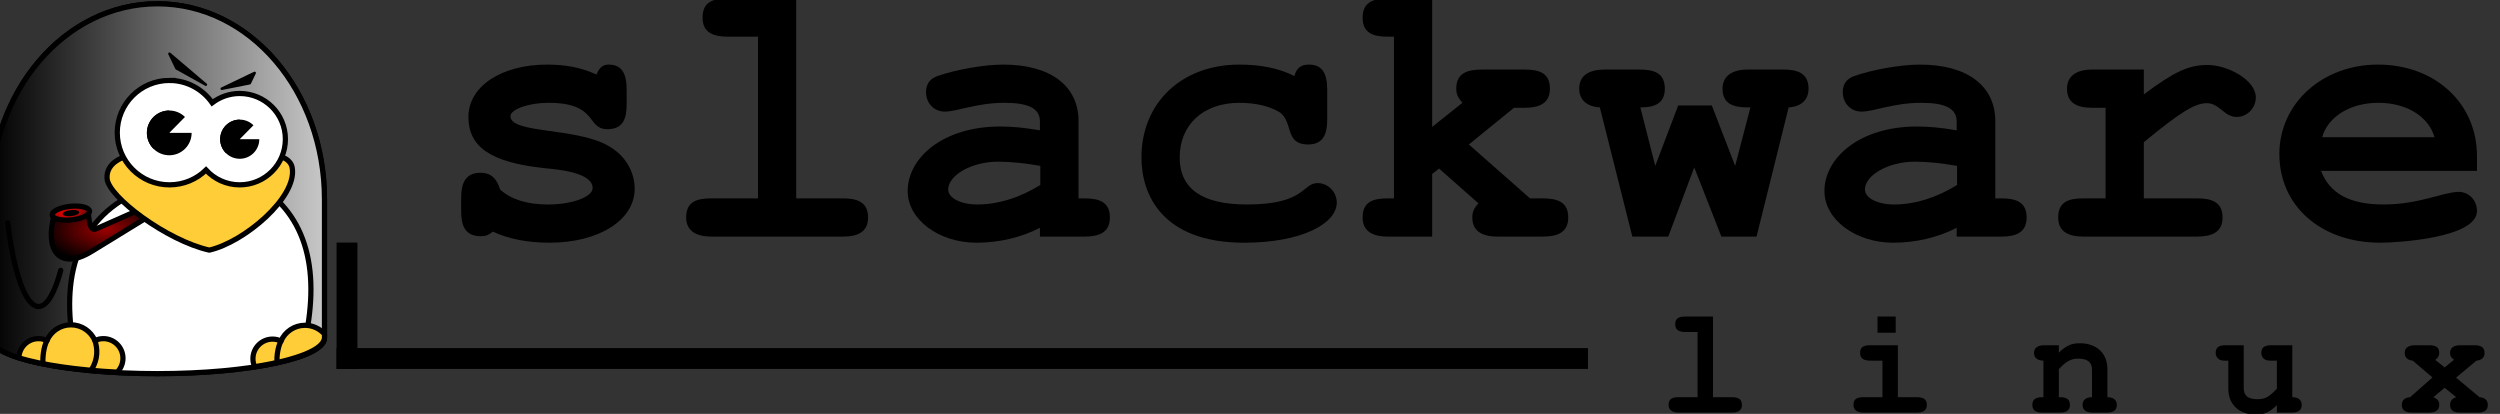 <?xml version="1.0" encoding="UTF-8" standalone="no"?>
<!-- Created with Inkscape (http://www.inkscape.org/) -->

<!-- 
 
 SLACKWARE LINUX GRAPHICS PROJECT: 

 Slackware Linux Graphics Project aims to provide a set of visual components related to GNU/Linux Slackware in both vector and 
 raster graphics formats for its users. 
 
 LEGAL DISCLAIMER: 

 Graphics in this project are all free artwork; you can use them, redistribute them and/or modify them under the *related* terms 
 explained in Slackware Linux Propaganda Graphics FAQ section on Slackware Linux home page. 

 You should have received a copy of the Slackware Linux Propaganda Graphics FAQ text 
 along with this artwork package. If not, see "http://www.slackware.com/". 

 This artwork package is distributed in the hope that it will be useful, but WITHOUT ANY WARRANTY. 

 Slackware Linux Graphics Project does not officially represent neither Linux nor Slackware Linux in any way. 
 Linux is a registered trademark of Linus Torvalds. Slackware Linux is a registered trademark of Slackware Linux, Inc. 
 and Patrick Volkerding. 
 
 DOWNLOAD INFORMATION: 

 You can download more recent versions of the Slackware Linux Graphics from the project's blog 
 at "http://www.slackware-linux-graphics.blogspot.com/". 

 OPINIONS AND SUGGESTIONS: 
 
 Please contact with the project for your opinions and suggestions related to Slackware Linux Graphics. 
 
 CONTACT INFORMATION: 
 
 Maintainer: Ismail Demiral 
 E-Mail: slackware.linux.graphics@gmail.com 
 Blog: http://www.slackware-linux-graphics.blogspot.com/ 
 
 -->

<svg
   xmlns:dc="http://purl.org/dc/elements/1.1/"
   xmlns:cc="http://creativecommons.org/ns#"
   xmlns:rdf="http://www.w3.org/1999/02/22-rdf-syntax-ns#"
   xmlns:svg="http://www.w3.org/2000/svg"
   xmlns="http://www.w3.org/2000/svg"
   xmlns:xlink="http://www.w3.org/1999/xlink"
   xmlns:sodipodi="http://sodipodi.sourceforge.net/DTD/sodipodi-0.dtd"
   xmlns:inkscape="http://www.inkscape.org/namespaces/inkscape"
   width="511.999"
   height="84.758"
   id="svg6422"
   version="1.1"
   inkscape:version="0.48.4 r9939"
   sodipodi:docname="Slackware.Linux.Traditional.Logo.with.Domed.Tux_FreeMono.svg">
  <rect width="100%" height="100%" fill="#333333" stroke="none"/>
  <defs
     id="defs6424">
    <clipPath
       clipPathUnits="userSpaceOnUse"
       id="clipPath18617-1-3-22-4">
      <path
         sodipodi:type="arc"
         style="fill:#ffcc00;fill-opacity:0.608;stroke:none"
         id="path18619-8-6-6-6"
         sodipodi:cx="-8270"
         sodipodi:cy="-13347.638"
         sodipodi:rx="264"
         sodipodi:ry="260"
         d="m -8006,-13347.638 a 264,260 0 1 1 -528,0 264,260 0 1 1 528,0 z"
         transform="matrix(0.841,0,0,0.853,-4203.209,-3157.499)" />
    </clipPath>
    <radialGradient
       inkscape:collect="always"
       xlink:href="#linearGradient57815-1-1-1-6-0-6"
       id="radialGradient30939"
       gradientUnits="userSpaceOnUse"
       gradientTransform="matrix(1,0,0,2.5,0,18251.457)"
       cx="-13400"
       cy="-12167.638"
       fx="-13400"
       fy="-12167.638"
       r="40" />
    <linearGradient
       inkscape:collect="always"
       id="linearGradient57815-1-1-1-6-0-6">
      <stop
         style="stop-color:#ff0000;stop-opacity:1;"
         offset="0"
         id="stop57817-0-2-9-0-6-7" />
      <stop
         style="stop-color:#ff0000;stop-opacity:0;"
         offset="1"
         id="stop57819-6-2-3-4-1-5" />
    </linearGradient>
    <radialGradient
       inkscape:collect="always"
       xlink:href="#linearGradient57807-2-6-72-9-9-9"
       id="radialGradient30941"
       gradientUnits="userSpaceOnUse"
       gradientTransform="matrix(1,0,0,2.5,0,18251.457)"
       cx="-13400"
       cy="-12167.638"
       fx="-13400"
       fy="-12167.638"
       r="40" />
    <linearGradient
       inkscape:collect="always"
       id="linearGradient57807-2-6-72-9-9-9">
      <stop
         style="stop-color:#ff0000;stop-opacity:1;"
         offset="0"
         id="stop57809-0-2-3-6-4-8" />
      <stop
         style="stop-color:#ff0000;stop-opacity:0;"
         offset="1"
         id="stop57811-6-0-4-6-9-7" />
    </linearGradient>
    <radialGradient
       inkscape:collect="always"
       xlink:href="#linearGradient25307-5-2-4-1-9-8"
       id="radialGradient30943"
       gradientUnits="userSpaceOnUse"
       gradientTransform="matrix(1,0,0,0.389,0,-7524.443)"
       cx="-13412"
       cy="-12322.638"
       fx="-13412"
       fy="-12322.638"
       r="113" />
    <linearGradient
       inkscape:collect="always"
       id="linearGradient25307-5-2-4-1-9-8">
      <stop
         style="stop-color:#ff0000;stop-opacity:1;"
         offset="0"
         id="stop25309-5-9-0-9-1-2" />
      <stop
         style="stop-color:#ff0000;stop-opacity:0;"
         offset="1"
         id="stop25311-4-7-1-8-7-9" />
    </linearGradient>
    <linearGradient
       inkscape:collect="always"
       xlink:href="#linearGradient39772-6-3-87-4-1-6"
       id="linearGradient30945"
       gradientUnits="userSpaceOnUse"
       x1="-13525"
       y1="-12322.638"
       x2="-13416.524"
       y2="-12322.931" />
    <linearGradient
       inkscape:collect="always"
       id="linearGradient39772-6-3-87-4-1-6">
      <stop
         style="stop-color:#ff0000;stop-opacity:1;"
         offset="0"
         id="stop39774-5-5-2-9-1-0" />
      <stop
         style="stop-color:#ff0000;stop-opacity:0;"
         offset="1"
         id="stop39776-6-6-3-0-5-2" />
    </linearGradient>
    <linearGradient
       inkscape:collect="always"
       xlink:href="#al-3-4-6-5-7-6"
       id="linearGradient30947"
       gradientUnits="userSpaceOnUse"
       gradientTransform="matrix(1,0,0,-1,8.4,368.3)"
       x1="129.342"
       y1="259.305"
       x2="195.598"
       y2="259.305" />
    <linearGradient
       y2="259.305"
       y1="259.305"
       gradientTransform="matrix(1,0,0,-1,8.4,368.3)"
       x2="195.598"
       gradientUnits="userSpaceOnUse"
       x1="129.342"
       id="al-3-4-6-5-7-6">
      <stop
         id="stop8072-74-0-18-0-7-1"
         offset="0"
         stop-color="#FAC700" />
      <stop
         id="stop8074-5-3-4-1-6-3"
         offset=".415"
         stop-color="#F7C400" />
      <stop
         id="stop8076-25-1-1-6-7-2"
         offset="1"
         stop-color="#F7C400" />
    </linearGradient>
    <linearGradient
       inkscape:collect="always"
       xlink:href="#am-7-7-7-2-6-5"
       id="linearGradient30949"
       gradientUnits="userSpaceOnUse"
       gradientTransform="matrix(1,0,0,-1,8.4,368.3)"
       x1="129.293"
       y1="259.311"
       x2="195.554"
       y2="259.311" />
    <linearGradient
       y2="259.311"
       y1="259.311"
       gradientTransform="matrix(1,0,0,-1,8.4,368.3)"
       x2="195.554"
       gradientUnits="userSpaceOnUse"
       x1="129.293"
       id="am-7-7-7-2-6-5">
      <stop
         id="stop8081-4-7-7-8-5-9"
         offset="0"
         stop-color="#F6C200" />
      <stop
         id="stop8083-4-9-0-8-6-9"
         offset=".415"
         stop-color="#EFBC00" />
      <stop
         id="stop8085-3-8-8-4-3-1"
         offset="1"
         stop-color="#EFBC00" />
    </linearGradient>
    <linearGradient
       inkscape:collect="always"
       xlink:href="#an-78-0-3-8-48-9"
       id="linearGradient30951"
       gradientUnits="userSpaceOnUse"
       gradientTransform="matrix(1,0,0,-1,8.4,368.3)"
       x1="129.245"
       y1="259.317"
       x2="195.51"
       y2="259.317" />
    <linearGradient
       y2="259.317"
       y1="259.317"
       gradientTransform="matrix(1,0,0,-1,8.4,368.3)"
       x2="195.51"
       gradientUnits="userSpaceOnUse"
       x1="129.245"
       id="an-78-0-3-8-48-9">
      <stop
         id="stop8090-6-7-2-3-1-1"
         offset="0"
         stop-color="#F1BD00" />
      <stop
         id="stop8092-8-6-88-4-2-0"
         offset=".415"
         stop-color="#E8B500" />
      <stop
         id="stop8094-8-0-9-4-9-7"
         offset="1"
         stop-color="#E8B500" />
    </linearGradient>
    <linearGradient
       inkscape:collect="always"
       xlink:href="#ao-3-0-5-1-9-8"
       id="linearGradient30953"
       gradientUnits="userSpaceOnUse"
       gradientTransform="matrix(1,0,0,-1,8.4,368.3)"
       x1="129.196"
       y1="259.322"
       x2="195.465"
       y2="259.322" />
    <linearGradient
       y2="259.322"
       y1="259.322"
       gradientTransform="matrix(1,0,0,-1,8.4,368.3)"
       x2="195.465"
       gradientUnits="userSpaceOnUse"
       x1="129.196"
       id="ao-3-0-5-1-9-8">
      <stop
         id="stop8099-1-2-2-7-0-7"
         offset="0"
         stop-color="#EDB800" />
      <stop
         id="stop8101-49-5-4-5-88-0"
         offset=".415"
         stop-color="#E0AD00" />
      <stop
         id="stop8103-20-1-9-7-50-4"
         offset="1"
         stop-color="#E0AD00" />
    </linearGradient>
    <linearGradient
       inkscape:collect="always"
       xlink:href="#ap-89-7-5-2-6-0"
       id="linearGradient30955"
       gradientUnits="userSpaceOnUse"
       gradientTransform="matrix(1,0,0,-1,8.4,368.3)"
       x1="129.148"
       y1="259.327"
       x2="195.422"
       y2="259.327" />
    <linearGradient
       y2="259.327"
       y1="259.327"
       gradientTransform="matrix(1,0,0,-1,8.4,368.3)"
       x2="195.422"
       gradientUnits="userSpaceOnUse"
       x1="129.148"
       id="ap-89-7-5-2-6-0">
      <stop
         id="stop8108-26-1-6-4-3-4"
         offset="0"
         stop-color="#E9B300" />
      <stop
         id="stop8110-6-3-3-2-8-2"
         offset=".415"
         stop-color="#D8A500" />
      <stop
         id="stop8112-49-1-4-5-5-9"
         offset="1"
         stop-color="#D8A500" />
    </linearGradient>
    <linearGradient
       inkscape:collect="always"
       xlink:href="#aq-0-0-8-0-11-1"
       id="linearGradient30957"
       gradientUnits="userSpaceOnUse"
       gradientTransform="matrix(1,0,0,-1,8.4,368.3)"
       x1="129.099"
       y1="259.332"
       x2="195.379"
       y2="259.332" />
    <linearGradient
       y2="259.332"
       y1="259.332"
       gradientTransform="matrix(1,0,0,-1,8.4,368.3)"
       x2="195.379"
       gradientUnits="userSpaceOnUse"
       x1="129.099"
       id="aq-0-0-8-0-11-1">
      <stop
         id="stop8117-48-6-65-5-5-0"
         offset="0"
         stop-color="#E4AE00" />
      <stop
         id="stop8119-7-8-17-2-9-4"
         offset=".415"
         stop-color="#D19E00" />
      <stop
         id="stop8121-1-7-1-9-8-2"
         offset="1"
         stop-color="#D19E00" />
    </linearGradient>
    <linearGradient
       inkscape:collect="always"
       xlink:href="#ar-2-9-8-7-8-2"
       id="linearGradient30959"
       gradientUnits="userSpaceOnUse"
       gradientTransform="matrix(1,0,0,-1,8.4,368.3)"
       x1="129.051"
       y1="259.336"
       x2="195.338"
       y2="259.336" />
    <linearGradient
       y2="259.336"
       y1="259.336"
       gradientTransform="matrix(1,0,0,-1,8.4,368.3)"
       x2="195.338"
       gradientUnits="userSpaceOnUse"
       x1="129.051"
       id="ar-2-9-8-7-8-2">
      <stop
         id="stop8126-7-2-4-6-10-0"
         offset="0"
         stop-color="#E0A900" />
      <stop
         id="stop8128-2-4-15-8-3-5"
         offset=".415"
         stop-color="#C99600" />
      <stop
         id="stop8130-26-4-5-1-0-5"
         offset="1"
         stop-color="#C99600" />
    </linearGradient>
    <linearGradient
       inkscape:collect="always"
       xlink:href="#w-0-9-0-0-4-9"
       id="linearGradient30961"
       gradientUnits="userSpaceOnUse"
       gradientTransform="matrix(1,0,0,-1,8.4,368.3)"
       x1="129.003"
       y1="259.34"
       x2="195.296"
       y2="259.34" />
    <linearGradient
       y2="259.34"
       y1="259.34"
       gradientTransform="matrix(1,0,0,-1,8.4,368.3)"
       x2="195.296"
       gradientUnits="userSpaceOnUse"
       x1="129.003"
       id="w-0-9-0-0-4-9">
      <stop
         id="stop8135-6-1-2-3-4-0"
         offset="0"
         stop-color="#DCA400" />
      <stop
         id="stop8137-1-2-3-2-4-2"
         offset=".415"
         stop-color="#C18E00" />
      <stop
         id="stop8139-59-8-83-8-76-8"
         offset="1"
         stop-color="#C18E00" />
    </linearGradient>
    <linearGradient
       inkscape:collect="always"
       xlink:href="#x-9-6-8-4-1-8"
       id="linearGradient30963"
       gradientUnits="userSpaceOnUse"
       gradientTransform="matrix(1,0,0,-1,8.4,368.3)"
       x1="128.954"
       y1="259.343"
       x2="195.255"
       y2="259.343" />
    <linearGradient
       y2="259.343"
       y1="259.343"
       gradientTransform="matrix(1,0,0,-1,8.4,368.3)"
       x2="195.255"
       gradientUnits="userSpaceOnUse"
       x1="128.954"
       id="x-9-6-8-4-1-8">
      <stop
         id="stop8144-0-0-3-6-75-0"
         offset="0"
         stop-color="#D79F00" />
      <stop
         id="stop8146-9-6-7-3-96-4"
         offset=".415"
         stop-color="#BA8700" />
      <stop
         id="stop8148-1-4-0-8-21-0"
         offset="1"
         stop-color="#BA8700" />
    </linearGradient>
    <linearGradient
       inkscape:collect="always"
       xlink:href="#y-7-9-6-4-8-1"
       id="linearGradient30965"
       gradientUnits="userSpaceOnUse"
       gradientTransform="matrix(1,0,0,-1,8.4,368.3)"
       x1="128.906"
       y1="259.348"
       x2="195.216"
       y2="259.348" />
    <linearGradient
       y2="259.348"
       y1="259.348"
       gradientTransform="matrix(1,0,0,-1,8.4,368.3)"
       x2="195.216"
       gradientUnits="userSpaceOnUse"
       x1="128.906"
       id="y-7-9-6-4-8-1">
      <stop
         id="stop8153-1-4-2-9-5-9"
         offset="0"
         stop-color="#D39B00" />
      <stop
         id="stop8155-15-5-7-7-74-6"
         offset=".415"
         stop-color="#B27F00" />
      <stop
         id="stop8157-9-4-41-9-1-2"
         offset="1"
         stop-color="#B27F00" />
    </linearGradient>
    <linearGradient
       inkscape:collect="always"
       xlink:href="#z-7-6-1-5-5-4"
       id="linearGradient30967"
       gradientUnits="userSpaceOnUse"
       gradientTransform="matrix(1,0,0,-1,8.4,368.3)"
       x1="128.857"
       y1="259.35"
       x2="195.176"
       y2="259.35" />
    <linearGradient
       y2="259.35"
       y1="259.35"
       gradientTransform="matrix(1,0,0,-1,8.4,368.3)"
       x2="195.176"
       gradientUnits="userSpaceOnUse"
       x1="128.857"
       id="z-7-6-1-5-5-4">
      <stop
         id="stop8162-6-3-4-1-9-4"
         offset="0"
         stop-color="#CF9600" />
      <stop
         id="stop8164-73-9-34-3-7-9"
         offset=".415"
         stop-color="#a70" />
      <stop
         id="stop8166-65-9-7-7-5-9"
         offset="1"
         stop-color="#a70" />
    </linearGradient>
    <linearGradient
       inkscape:collect="always"
       xlink:href="#aa-3-2-9-0-8-6"
       id="linearGradient30969"
       gradientUnits="userSpaceOnUse"
       gradientTransform="matrix(1,0,0,-1,8.4,368.3)"
       x1="128.809"
       y1="259.354"
       x2="195.137"
       y2="259.354" />
    <linearGradient
       y2="259.354"
       y1="259.354"
       gradientTransform="matrix(1,0,0,-1,8.4,368.3)"
       x2="195.137"
       gradientUnits="userSpaceOnUse"
       x1="128.809"
       id="aa-3-2-9-0-8-6">
      <stop
         id="stop8171-94-1-8-9-8-0"
         offset="0"
         stop-color="#CA9100" />
      <stop
         id="stop8173-8-3-1-5-3-5"
         offset=".415"
         stop-color="#A37000" />
      <stop
         id="stop8175-12-0-6-2-1-0"
         offset="1"
         stop-color="#A37000" />
    </linearGradient>
    <linearGradient
       inkscape:collect="always"
       xlink:href="#ab-3-9-6-3-9-9"
       id="linearGradient30971"
       gradientUnits="userSpaceOnUse"
       gradientTransform="matrix(1,0,0,-1,8.4,368.3)"
       x1="128.76"
       y1="259.356"
       x2="195.099"
       y2="259.356" />
    <linearGradient
       y2="259.356"
       y1="259.356"
       gradientTransform="matrix(1,0,0,-1,8.4,368.3)"
       x2="195.099"
       gradientUnits="userSpaceOnUse"
       x1="128.76"
       id="ab-3-9-6-3-9-9">
      <stop
         id="stop8180-90-1-6-2-6-4"
         offset="0"
         stop-color="#C68C00" />
      <stop
         id="stop8182-8-3-2-7-43-3"
         offset=".415"
         stop-color="#9B6800" />
      <stop
         id="stop8184-8-4-1-3-33-5"
         offset="1"
         stop-color="#9B6800" />
    </linearGradient>
    <linearGradient
       inkscape:collect="always"
       xlink:href="#ac-0-8-8-2-6-7"
       id="linearGradient30973"
       gradientUnits="userSpaceOnUse"
       gradientTransform="matrix(1,0,0,-1,8.4,368.3)"
       x1="128.712"
       y1="259.358"
       x2="195.062"
       y2="259.358" />
    <linearGradient
       y2="259.358"
       y1="259.358"
       gradientTransform="matrix(1,0,0,-1,8.4,368.3)"
       x2="195.062"
       gradientUnits="userSpaceOnUse"
       x1="128.712"
       id="ac-0-8-8-2-6-7">
      <stop
         id="stop8189-96-5-4-3-04-4"
         offset="0"
         stop-color="#C28700" />
      <stop
         id="stop8191-38-7-9-8-88-3"
         offset=".415"
         stop-color="#936000" />
      <stop
         id="stop8193-5-3-6-6-8-1"
         offset="1"
         stop-color="#936000" />
    </linearGradient>
    <linearGradient
       inkscape:collect="always"
       xlink:href="#ad-1-8-76-6-77-6"
       id="linearGradient30975"
       gradientUnits="userSpaceOnUse"
       gradientTransform="matrix(1,0,0,-1,8.4,368.3)"
       x1="128.663"
       y1="259.36"
       x2="195.025"
       y2="259.36" />
    <linearGradient
       y2="259.36"
       y1="259.36"
       gradientTransform="matrix(1,0,0,-1,8.4,368.3)"
       x2="195.025"
       gradientUnits="userSpaceOnUse"
       x1="128.663"
       id="ad-1-8-76-6-77-6">
      <stop
         id="stop8198-1-9-92-0-643-9"
         offset="0"
         stop-color="#BD8200" />
      <stop
         id="stop8200-59-5-4-9-0-4"
         offset=".415"
         stop-color="#8C5900" />
      <stop
         id="stop8202-8-5-11-1-3-2"
         offset="1"
         stop-color="#8C5900" />
    </linearGradient>
    <linearGradient
       inkscape:collect="always"
       xlink:href="#ae-81-8-4-1-2-6"
       id="linearGradient30977"
       gradientUnits="userSpaceOnUse"
       gradientTransform="matrix(1,0,0,-1,8.4,368.3)"
       x1="128.615"
       y1="259.362"
       x2="194.989"
       y2="259.362" />
    <linearGradient
       y2="259.362"
       y1="259.362"
       gradientTransform="matrix(1,0,0,-1,8.4,368.3)"
       x2="194.989"
       gradientUnits="userSpaceOnUse"
       x1="128.615"
       id="ae-81-8-4-1-2-6">
      <stop
         id="stop8207-0-6-7-5-5-4"
         offset="0"
         stop-color="#B97D00" />
      <stop
         id="stop8209-3-0-2-0-4-1"
         offset=".415"
         stop-color="#845100" />
      <stop
         id="stop8211-0-3-92-9-0-2"
         offset="1"
         stop-color="#845100" />
    </linearGradient>
    <linearGradient
       inkscape:collect="always"
       xlink:href="#af-44-6-6-9-9-8"
       id="linearGradient30979"
       gradientUnits="userSpaceOnUse"
       gradientTransform="matrix(1,0,0,-1,8.4,368.3)"
       x1="128.567"
       y1="259.364"
       x2="194.954"
       y2="259.364" />
    <linearGradient
       y2="259.364"
       y1="259.364"
       gradientTransform="matrix(1,0,0,-1,8.4,368.3)"
       x2="194.954"
       gradientUnits="userSpaceOnUse"
       x1="128.567"
       id="af-44-6-6-9-9-8">
      <stop
         id="stop8216-4-1-88-6-4-9"
         offset="0"
         stop-color="#B57800" />
      <stop
         id="stop8218-7-8-7-8-6-2"
         offset=".415"
         stop-color="#7C4900" />
      <stop
         id="stop8220-63-7-4-2-92-8"
         offset="1"
         stop-color="#7C4900" />
    </linearGradient>
    <linearGradient
       inkscape:collect="always"
       xlink:href="#ah-7-5-5-6-7-8"
       id="linearGradient30981"
       gradientUnits="userSpaceOnUse"
       gradientTransform="matrix(1,0,0,-1,8.4,368.3)"
       x1="128.518"
       y1="259.366"
       x2="194.918"
       y2="259.366" />
    <linearGradient
       y2="259.366"
       y1="259.366"
       gradientTransform="matrix(1,0,0,-1,8.4,368.3)"
       x2="194.918"
       gradientUnits="userSpaceOnUse"
       x1="128.518"
       id="ah-7-5-5-6-7-8">
      <stop
         id="stop8225-5-1-2-5-7-6"
         offset="0"
         stop-color="#B07300" />
      <stop
         id="stop8227-9-1-3-3-5-8"
         offset=".415"
         stop-color="#754200" />
      <stop
         id="stop8229-62-0-60-4-4-3"
         offset="1"
         stop-color="#754200" />
    </linearGradient>
    <linearGradient
       inkscape:collect="always"
       xlink:href="#ai-7-0-0-4-1-3"
       id="linearGradient30983"
       gradientUnits="userSpaceOnUse"
       gradientTransform="matrix(1,0,0,-1,8.4,368.3)"
       x1="128.47"
       y1="259.367"
       x2="194.886"
       y2="259.367" />
    <linearGradient
       y2="259.367"
       y1="259.367"
       gradientTransform="matrix(1,0,0,-1,8.4,368.3)"
       x2="194.886"
       gradientUnits="userSpaceOnUse"
       x1="128.47"
       id="ai-7-0-0-4-1-3">
      <stop
         id="stop8234-8-0-0-7-28-3"
         offset="0"
         stop-color="#AC6E00" />
      <stop
         id="stop8236-5-4-0-1-9-3"
         offset=".415"
         stop-color="#6D3A00" />
      <stop
         id="stop8238-7-5-98-4-3-8"
         offset="1"
         stop-color="#6D3A00" />
    </linearGradient>
    <linearGradient
       inkscape:collect="always"
       xlink:href="#aj-1-2-3-4-8-4"
       id="linearGradient30985"
       gradientUnits="userSpaceOnUse"
       gradientTransform="matrix(1,0,0,-1,8.4,368.3)"
       x1="128.421"
       y1="259.369"
       x2="194.85"
       y2="259.369" />
    <linearGradient
       y2="259.369"
       y1="259.369"
       gradientTransform="matrix(1,0,0,-1,8.4,368.3)"
       x2="194.85"
       gradientUnits="userSpaceOnUse"
       x1="128.421"
       id="aj-1-2-3-4-8-4">
      <stop
         id="stop8243-8-4-3-8-0-7"
         offset="0"
         stop-color="#A86A00" />
      <stop
         id="stop8245-5-9-4-3-21-6"
         offset=".415"
         stop-color="#663200" />
      <stop
         id="stop8247-97-9-49-3-0-8"
         offset="1"
         stop-color="#663200" />
    </linearGradient>
    <radialGradient
       inkscape:collect="always"
       xlink:href="#linearGradient57815-1-1-1-6-0-6"
       id="radialGradient4965"
       gradientUnits="userSpaceOnUse"
       gradientTransform="matrix(1,0,0,2.5,0,18251.457)"
       cx="-13400"
       cy="-12167.638"
       fx="-13400"
       fy="-12167.638"
       r="40" />
    <radialGradient
       inkscape:collect="always"
       xlink:href="#linearGradient57807-2-6-72-9-9-9"
       id="radialGradient4967"
       gradientUnits="userSpaceOnUse"
       gradientTransform="matrix(1,0,0,2.5,0,18251.457)"
       cx="-13400"
       cy="-12167.638"
       fx="-13400"
       fy="-12167.638"
       r="40" />
    <radialGradient
       inkscape:collect="always"
       xlink:href="#linearGradient25307-5-2-4-1-9-8"
       id="radialGradient4969"
       gradientUnits="userSpaceOnUse"
       gradientTransform="matrix(1,0,0,0.389,0,-7524.443)"
       cx="-13412"
       cy="-12322.638"
       fx="-13412"
       fy="-12322.638"
       r="113" />
    <linearGradient
       inkscape:collect="always"
       xlink:href="#linearGradient39772-6-3-87-4-1-6"
       id="linearGradient4971"
       gradientUnits="userSpaceOnUse"
       x1="-13525"
       y1="-12322.638"
       x2="-13416.524"
       y2="-12322.931" />
    <clipPath
       clipPathUnits="userSpaceOnUse"
       id="clipPath40054-8-6">
      <path
         transform="matrix(0.152,0,0,0.154,-8787.906,-13979.099)"
         d="m -8006,-13347.638 a 264,260 0 1 1 -528,0 264,260 0 1 1 528,0 z"
         sodipodi:ry="260"
         sodipodi:rx="264"
         sodipodi:cy="-13347.638"
         sodipodi:cx="-8270"
         id="path40056-2-0"
         style="fill:#ffcc00;fill-opacity:0.608;stroke:none"
         sodipodi:type="arc" />
    </clipPath>
    <radialGradient
       inkscape:collect="always"
       xlink:href="#linearGradient172-8-5-8-2-1"
       id="radialGradient38443"
       gradientUnits="userSpaceOnUse"
       gradientTransform="matrix(0.276,0,0,0.074,-10169.168,-16052.883)"
       cx="446.778"
       cy="1219.412"
       fx="446.778"
       fy="1219.412"
       r="195.072" />
    <linearGradient
       id="linearGradient172-8-5-8-2-1">
      <stop
         id="stop173-84-2-5-7-0"
         offset="0"
         style="stop-color:#3f2600;stop-opacity:0.6;" />
      <stop
         id="stop174-5-9-7-8-4"
         offset="1"
         style="stop-color:#3f2600;stop-opacity:0;" />
    </linearGradient>
    <linearGradient
       inkscape:collect="always"
       xlink:href="#linearGradient153-8-3-6-7-7"
       id="linearGradient38445"
       gradientUnits="userSpaceOnUse"
       gradientTransform="matrix(-0.179,-0.002,-0.007,0.475,-9943.744,-16148.679)"
       x1="400.578"
       y1="369.53"
       x2="400.844"
       y2="304.079" />
    <linearGradient
       id="linearGradient153-8-3-6-7-7">
      <stop
         id="stop154-53-7-9-7-0"
         offset="0"
         style="stop-color:#ffeed7;stop-opacity:1;" />
      <stop
         id="stop155-4-7-6-0-86"
         offset="1"
         style="stop-color:#bdbfc2;stop-opacity:1;" />
    </linearGradient>
    <linearGradient
       inkscape:collect="always"
       xlink:href="#linearGradient138-7-4-8-4-4"
       id="linearGradient38447"
       gradientUnits="userSpaceOnUse"
       gradientTransform="matrix(0.263,-0.015,-0.008,0.199,-10124.369,-16117.581)"
       x1="303.018"
       y1="237.932"
       x2="297.086"
       y2="330.096" />
    <linearGradient
       id="linearGradient138-7-4-8-4-4">
      <stop
         id="stop139-67-1-8-54-79"
         offset="0"
         style="stop-color:#ffffff;stop-opacity:0.8;" />
      <stop
         id="stop140-8-6-4-2-3"
         offset="1"
         style="stop-color:#ffffff;stop-opacity:0;" />
    </linearGradient>
    <linearGradient
       inkscape:collect="always"
       xlink:href="#linearGradient153-8-3-6-7-7"
       id="linearGradient38449"
       gradientUnits="userSpaceOnUse"
       gradientTransform="matrix(0.198,-0.011,0.018,0.306,-10135.039,-16127.222)"
       x1="378.938"
       y1="278.602"
       x2="380.273"
       y2="243.916" />
    <linearGradient
       id="linearGradient35614">
      <stop
         id="stop35616"
         offset="0"
         style="stop-color:#ffeed7;stop-opacity:1;" />
      <stop
         id="stop35618"
         offset="1"
         style="stop-color:#bdbfc2;stop-opacity:1;" />
    </linearGradient>
    <linearGradient
       inkscape:collect="always"
       xlink:href="#linearGradient153-8-3-6-7-7"
       id="linearGradient38451"
       gradientUnits="userSpaceOnUse"
       gradientTransform="matrix(-0.275,0.008,0.007,0.354,-9937.445,-16147.147)"
       x1="381.387"
       y1="277.495"
       x2="380.552"
       y2="245.683" />
    <linearGradient
       id="linearGradient35621">
      <stop
         id="stop35623"
         offset="0"
         style="stop-color:#ffeed7;stop-opacity:1;" />
      <stop
         id="stop35625"
         offset="1"
         style="stop-color:#bdbfc2;stop-opacity:1;" />
    </linearGradient>
    <linearGradient
       inkscape:collect="always"
       xlink:href="#linearGradient167-8-3-8-5-3"
       id="linearGradient38453"
       gradientUnits="userSpaceOnUse"
       gradientTransform="matrix(-0.073,-0.006,-0.011,0.108,-10010.697,-16078.018)"
       x1="379.096"
       y1="240.927"
       x2="376.796"
       y2="281.016" />
    <linearGradient
       id="linearGradient167-8-3-8-5-3">
      <stop
         id="stop168-1-3-2-7-0"
         offset="0"
         style="stop-color:#ffffff;stop-opacity:0.65;" />
      <stop
         id="stop169-67-15-1-4-17"
         offset="1"
         style="stop-color:#ffffff;stop-opacity:0;" />
    </linearGradient>
    <linearGradient
       inkscape:collect="always"
       xlink:href="#linearGradient167-8-3-8-5-3"
       id="linearGradient38455"
       gradientUnits="userSpaceOnUse"
       gradientTransform="matrix(0.054,-0.006,0.009,0.091,-10078.408,-16072.816)"
       x1="389.635"
       y1="242.282"
       x2="387.069"
       y2="281.325" />
    <linearGradient
       id="linearGradient35632">
      <stop
         id="stop35634"
         offset="0"
         style="stop-color:#ffffff;stop-opacity:0.65;" />
      <stop
         id="stop35636"
         offset="1"
         style="stop-color:#ffffff;stop-opacity:0;" />
    </linearGradient>
    <linearGradient
       inkscape:collect="always"
       xlink:href="#linearGradient153-8-3-6-7-7"
       id="linearGradient38457"
       gradientUnits="userSpaceOnUse"
       gradientTransform="matrix(0.189,0,0,0.286,-10127.472,-16125.477)"
       spreadMethod="reflect"
       x1="437.579"
       y1="528.872"
       x2="437.579"
       y2="394.104" />
    <linearGradient
       id="linearGradient35639">
      <stop
         id="stop35641"
         offset="0"
         style="stop-color:#ffeed7;stop-opacity:1;" />
      <stop
         id="stop35643"
         offset="1"
         style="stop-color:#bdbfc2;stop-opacity:1;" />
    </linearGradient>
    <linearGradient
       inkscape:collect="always"
       xlink:href="#linearGradient153-8-3-6-7-7"
       id="linearGradient38459"
       gradientUnits="userSpaceOnUse"
       gradientTransform="matrix(0.168,-0.013,0.029,0.373,-10141.797,-16125.051)"
       x1="375.173"
       y1="419.785"
       x2="377.485"
       y2="324.038" />
    <linearGradient
       id="linearGradient35646">
      <stop
         id="stop35648"
         offset="0"
         style="stop-color:#ffeed7;stop-opacity:1;" />
      <stop
         id="stop35650"
         offset="1"
         style="stop-color:#bdbfc2;stop-opacity:1;" />
    </linearGradient>
    <linearGradient
       inkscape:collect="always"
       xlink:href="#linearGradient138-7-4-8-4-4"
       id="linearGradient38461"
       gradientUnits="userSpaceOnUse"
       gradientTransform="matrix(0.26,0,0,0.212,-10130.338,-16122.749)"
       x1="320.751"
       y1="498.178"
       x2="321.322"
       y2="614.504" />
    <linearGradient
       id="linearGradient35653">
      <stop
         id="stop35655"
         offset="0"
         style="stop-color:#ffffff;stop-opacity:0.8;" />
      <stop
         id="stop35657"
         offset="1"
         style="stop-color:#ffffff;stop-opacity:0;" />
    </linearGradient>
    <linearGradient
       inkscape:collect="always"
       xlink:href="#linearGradient167-8-3-8-5-3"
       id="linearGradient38463"
       gradientUnits="userSpaceOnUse"
       gradientTransform="matrix(0.238,0,0,0.184,-10122.793,-16112.805)"
       x1="322.483"
       y1="435.268"
       x2="323.251"
       y2="488.483" />
    <linearGradient
       id="linearGradient35660">
      <stop
         id="stop35662"
         offset="0"
         style="stop-color:#ffffff;stop-opacity:0.65;" />
      <stop
         id="stop35664"
         offset="1"
         style="stop-color:#ffffff;stop-opacity:0;" />
    </linearGradient>
    <linearGradient
       inkscape:collect="always"
       xlink:href="#linearGradient167-8-3-8-5-3"
       id="linearGradient38465"
       gradientUnits="userSpaceOnUse"
       gradientTransform="matrix(0.133,0,0,0.407,-10127.472,-16125.342)"
       x1="411.221"
       y1="242.944"
       x2="411.221"
       y2="331.449" />
    <linearGradient
       id="linearGradient35667">
      <stop
         id="stop35669"
         offset="0"
         style="stop-color:#ffffff;stop-opacity:0.65;" />
      <stop
         id="stop35671"
         offset="1"
         style="stop-color:#ffffff;stop-opacity:0;" />
    </linearGradient>
    <linearGradient
       inkscape:collect="always"
       xlink:href="#linearGradient167-8-3-8-5-3"
       id="linearGradient38467"
       gradientUnits="userSpaceOnUse"
       gradientTransform="matrix(0.133,0,0,0.406,-10127.472,-16125.342)"
       x1="867.345"
       y1="234.739"
       x2="867.335"
       y2="314.839" />
    <linearGradient
       id="linearGradient35674">
      <stop
         id="stop35676"
         offset="0"
         style="stop-color:#ffffff;stop-opacity:0.65;" />
      <stop
         id="stop35678"
         offset="1"
         style="stop-color:#ffffff;stop-opacity:0;" />
    </linearGradient>
    <linearGradient
       inkscape:collect="always"
       xlink:href="#linearGradient162-8-3-5-2-94"
       id="linearGradient38469"
       gradientUnits="userSpaceOnUse"
       gradientTransform="matrix(0.235,0,0,0.23,-10127.472,-16125.342)"
       x1="236.254"
       y1="657.111"
       x2="212.51"
       y2="737.412" />
    <linearGradient
       id="linearGradient162-8-3-5-2-94">
      <stop
         id="stop163-6-2-0-8-5"
         offset="0"
         style="stop-color:#ffa63f;stop-opacity:1;" />
      <stop
         id="stop164-6-1-1-4-935"
         offset="1"
         style="stop-color:#ffff00;stop-opacity:1;" />
    </linearGradient>
    <linearGradient
       inkscape:collect="always"
       xlink:href="#linearGradient153-8-3-6-7-7"
       id="linearGradient38471"
       gradientUnits="userSpaceOnUse"
       gradientTransform="matrix(0.119,0.053,-0.042,0.108,-10031.694,-16068.08)"
       x1="381.566"
       y1="655.731"
       x2="279.643"
       y2="386.666" />
    <linearGradient
       id="linearGradient35685">
      <stop
         id="stop35687"
         offset="0"
         style="stop-color:#ffeed7;stop-opacity:1;" />
      <stop
         id="stop35689"
         offset="1"
         style="stop-color:#bdbfc2;stop-opacity:1;" />
    </linearGradient>
    <linearGradient
       inkscape:collect="always"
       xlink:href="#linearGradient162-8-3-5-2-94"
       id="linearGradient38473"
       gradientUnits="userSpaceOnUse"
       gradientTransform="matrix(-0.219,0.079,0.088,0.214,-10026.53,-16133.954)"
       x1="218.117"
       y1="630.305"
       x2="203.127"
       y2="737.854" />
    <linearGradient
       id="linearGradient35692">
      <stop
         id="stop35694"
         offset="0"
         style="stop-color:#ffa63f;stop-opacity:1;" />
      <stop
         id="stop35696"
         offset="1"
         style="stop-color:#ffff00;stop-opacity:1;" />
    </linearGradient>
    <linearGradient
       inkscape:collect="always"
       xlink:href="#linearGradient167-8-3-8-5-3"
       id="linearGradient38475"
       gradientUnits="userSpaceOnUse"
       gradientTransform="matrix(-0.177,0.064,0.078,0.176,-10029.136,-16106.16)"
       x1="117.89"
       y1="587.236"
       x2="182.245"
       y2="704.731" />
    <linearGradient
       id="linearGradient35699">
      <stop
         id="stop35701"
         offset="0"
         style="stop-color:#ffffff;stop-opacity:0.65;" />
      <stop
         id="stop35703"
         offset="1"
         style="stop-color:#ffffff;stop-opacity:0;" />
    </linearGradient>
    <linearGradient
       inkscape:collect="always"
       xlink:href="#linearGradient167-8-3-8-5-3"
       id="linearGradient38477"
       gradientUnits="userSpaceOnUse"
       gradientTransform="matrix(0.187,-0.01,-0.003,0.195,-10116.551,-16099.49)"
       x1="223.101"
       y1="570.418"
       x2="230.535"
       y2="710.977" />
    <linearGradient
       id="linearGradient35706">
      <stop
         id="stop35708"
         offset="0"
         style="stop-color:#ffffff;stop-opacity:0.65;" />
      <stop
         id="stop35710"
         offset="1"
         style="stop-color:#ffffff;stop-opacity:0;" />
    </linearGradient>
    <linearGradient
       inkscape:collect="always"
       xlink:href="#linearGradient167-8-3-8-5-3"
       id="linearGradient38479"
       gradientUnits="userSpaceOnUse"
       gradientTransform="matrix(0.07,0.03,-0.022,0.06,-10027.24,-16035.015)"
       x1="316.94"
       y1="474.018"
       x2="371.609"
       y2="582.635" />
    <linearGradient
       id="linearGradient35713">
      <stop
         id="stop35715"
         offset="0"
         style="stop-color:#ffffff;stop-opacity:0.65;" />
      <stop
         id="stop35717"
         offset="1"
         style="stop-color:#ffffff;stop-opacity:0;" />
    </linearGradient>
    <linearGradient
       inkscape:collect="always"
       xlink:href="#linearGradient162-8-3-5-2-94"
       id="linearGradient38481"
       gradientUnits="userSpaceOnUse"
       gradientTransform="matrix(0.283,0,0,0.191,-10127.472,-16125.342)"
       x1="284.687"
       y1="410.463"
       x2="285.459"
       y2="485.699" />
    <linearGradient
       id="linearGradient35720">
      <stop
         id="stop35722"
         offset="0"
         style="stop-color:#ffa63f;stop-opacity:1;" />
      <stop
         id="stop35724"
         offset="1"
         style="stop-color:#ffff00;stop-opacity:1;" />
    </linearGradient>
    <radialGradient
       inkscape:collect="always"
       xlink:href="#linearGradient57815-2-0-5-2-2"
       id="radialGradient38483"
       gradientUnits="userSpaceOnUse"
       gradientTransform="matrix(1,0,0,2.5,0,18251.457)"
       cx="-13400"
       cy="-12167.638"
       fx="-13400"
       fy="-12167.638"
       r="40" />
    <linearGradient
       inkscape:collect="always"
       id="linearGradient57815-2-0-5-2-2">
      <stop
         style="stop-color:#ff0000;stop-opacity:1;"
         offset="0"
         id="stop57817-2-5-5-5-01" />
      <stop
         style="stop-color:#ff0000;stop-opacity:0;"
         offset="1"
         id="stop57819-5-7-3-7-9" />
    </linearGradient>
    <radialGradient
       inkscape:collect="always"
       xlink:href="#linearGradient57807-0-9-6-9-2"
       id="radialGradient38485"
       gradientUnits="userSpaceOnUse"
       gradientTransform="matrix(1,0,0,2.5,0,18251.457)"
       cx="-13400"
       cy="-12167.638"
       fx="-13400"
       fy="-12167.638"
       r="40" />
    <linearGradient
       inkscape:collect="always"
       id="linearGradient57807-0-9-6-9-2">
      <stop
         style="stop-color:#ff0000;stop-opacity:1;"
         offset="0"
         id="stop57809-7-5-4-1-1" />
      <stop
         style="stop-color:#ff0000;stop-opacity:0;"
         offset="1"
         id="stop57811-5-0-2-9-20" />
    </linearGradient>
    <radialGradient
       inkscape:collect="always"
       xlink:href="#linearGradient25307-88-5-6-7-3"
       id="radialGradient38487"
       gradientUnits="userSpaceOnUse"
       gradientTransform="matrix(1,0,0,0.389,0,-7524.443)"
       cx="-13412"
       cy="-12322.638"
       fx="-13412"
       fy="-12322.638"
       r="113" />
    <linearGradient
       inkscape:collect="always"
       id="linearGradient25307-88-5-6-7-3">
      <stop
         style="stop-color:#ff0000;stop-opacity:1;"
         offset="0"
         id="stop25309-6-6-9-6-1" />
      <stop
         style="stop-color:#ff0000;stop-opacity:0;"
         offset="1"
         id="stop25311-2-3-9-5-1" />
    </linearGradient>
    <linearGradient
       inkscape:collect="always"
       xlink:href="#linearGradient38024-32-2-1-05"
       id="linearGradient38489"
       gradientUnits="userSpaceOnUse"
       x1="-13525"
       y1="-12322.638"
       x2="-13418.45"
       y2="-12326.701" />
    <linearGradient
       inkscape:collect="always"
       id="linearGradient38024-32-2-1-05">
      <stop
         style="stop-color:#ff0000;stop-opacity:1;"
         offset="0"
         id="stop38026-1-9-4-67" />
      <stop
         style="stop-color:#ff0000;stop-opacity:0;"
         offset="1"
         id="stop38028-2-2-8-7" />
    </linearGradient>
    <linearGradient
       inkscape:collect="always"
       xlink:href="#linearGradient167-8-3-8-5-3"
       id="linearGradient38491"
       gradientUnits="userSpaceOnUse"
       gradientTransform="matrix(0.143,0,0,0.091,-10089,-16084.562)"
       x1="288.824"
       y1="398.854"
       x2="288.376"
       y2="482.559" />
    <linearGradient
       id="linearGradient35743">
      <stop
         id="stop35745"
         offset="0"
         style="stop-color:#ffffff;stop-opacity:0.65;" />
      <stop
         id="stop35747"
         offset="1"
         style="stop-color:#ffffff;stop-opacity:0;" />
    </linearGradient>
    <radialGradient
       inkscape:collect="always"
       xlink:href="#linearGradient57815-2-0-5-2-2"
       id="radialGradient4302"
       gradientUnits="userSpaceOnUse"
       gradientTransform="matrix(1,0,0,2.5,0,18251.457)"
       cx="-13400"
       cy="-12167.638"
       fx="-13400"
       fy="-12167.638"
       r="40" />
    <radialGradient
       inkscape:collect="always"
       xlink:href="#linearGradient57807-0-9-6-9-2"
       id="radialGradient4304"
       gradientUnits="userSpaceOnUse"
       gradientTransform="matrix(1,0,0,2.5,0,18251.457)"
       cx="-13400"
       cy="-12167.638"
       fx="-13400"
       fy="-12167.638"
       r="40" />
    <radialGradient
       inkscape:collect="always"
       xlink:href="#linearGradient25307-88-5-6-7-3"
       id="radialGradient4306"
       gradientUnits="userSpaceOnUse"
       gradientTransform="matrix(1,0,0,0.389,0,-7524.443)"
       cx="-13412"
       cy="-12322.638"
       fx="-13412"
       fy="-12322.638"
       r="113" />
    <linearGradient
       inkscape:collect="always"
       xlink:href="#linearGradient38024-32-2-1-05"
       id="linearGradient4308"
       gradientUnits="userSpaceOnUse"
       x1="-13525"
       y1="-12322.638"
       x2="-13418.45"
       y2="-12326.701" />
    <linearGradient
       inkscape:collect="always"
       xlink:href="#linearGradient6250-3-8-8-3"
       id="linearGradient31879"
       gradientUnits="userSpaceOnUse"
       gradientTransform="matrix(-3.438,0,0,3.438,-15438.522,-14025.046)"
       x1="565.688"
       y1="757.594"
       x2="693.688"
       y2="757.594" />
    <linearGradient
       id="linearGradient6250-3-8-8-3">
      <stop
         style="stop-color:#ffffff;stop-opacity:0.784;"
         offset="0"
         id="stop6252-3-9-4-7" />
      <stop
         style="stop-color:#ffffff;stop-opacity:0;"
         offset="1"
         id="stop6254-3-7-8-5" />
    </linearGradient>
    <radialGradient
       inkscape:collect="always"
       xlink:href="#linearGradient4718-5-6-0-2"
       id="radialGradient31881"
       gradientUnits="userSpaceOnUse"
       gradientTransform="matrix(-1.171,0,0,0.599,-30273.452,-5179.248)"
       cx="-11265.27"
       cy="-14456.91"
       fx="-11265.27"
       fy="-14456.91"
       r="84.092" />
    <linearGradient
       id="linearGradient4718-5-6-0-2">
      <stop
         style="stop-color:#ff0000;stop-opacity:0.608;"
         offset="0"
         id="stop4720-1-1-3-2" />
      <stop
         style="stop-color:#ff0000;stop-opacity:0;"
         offset="1"
         id="stop4722-0-2-0-8" />
    </linearGradient>
    <radialGradient
       inkscape:collect="always"
       xlink:href="#linearGradient25307-88-5-6-7-5-7-3-4-7"
       id="radialGradient31883"
       gradientUnits="userSpaceOnUse"
       gradientTransform="matrix(-0.249,-0.028,-0.014,0.09,-20536.027,-13130.179)"
       cx="-13412"
       cy="-12322.638"
       fx="-13412"
       fy="-12322.638"
       r="113" />
    <linearGradient
       id="linearGradient25307-88-5-6-7-5-7-3-4-7"
       inkscape:collect="always">
      <stop
         id="stop25309-6-6-9-6-0-6-1-4-3"
         offset="0"
         style="stop-color:#ff0000;stop-opacity:1;" />
      <stop
         id="stop25311-2-3-9-5-3-3-9-4-6"
         offset="1"
         style="stop-color:#ff0000;stop-opacity:0;" />
    </linearGradient>
  </defs>
  <sodipodi:namedview
     id="base"
     pagecolor="#ffffff"
     bordercolor="#666666"
     borderopacity="1.0"
     inkscape:pageopacity="0.0"
     inkscape:pageshadow="2"
     inkscape:zoom="0.96909917"
     inkscape:cx="292.96438"
     inkscape:cy="-61.826626"
     inkscape:document-units="px"
     inkscape:current-layer="layer1"
     showgrid="false"
     inkscape:window-width="1366"
     inkscape:window-height="721"
     inkscape:window-x="-2"
     inkscape:window-y="-3"
     inkscape:window-maximized="1"
     fit-margin-top="0"
     fit-margin-left="0"
     fit-margin-right="0"
     fit-margin-bottom="0" />
  <g
     inkscape:label="Layer 1"
     inkscape:groupmode="layer"
     id="layer1"
     transform="translate(749.223,-34.079)">
    <g
       transform="matrix(0.467,0,0,0.467,12614.837,3640.38)"
       id="g31885"
       inkscape:export-filename="Slackware.Linux.Traditional.Logo.with.Domed.Tux_FreeMono_512x85.png"
       inkscape:export-xdpi="90.257431"
       inkscape:export-ydpi="90.257431">
      <g
         id="g28595"
         transform="matrix(0.333,0,0,0.333,-22685.919,-3836.444)">
        <path
           style="fill:#000000;fill-opacity:1;stroke:#000000;stroke-width:6.876;stroke-linecap:round;stroke-linejoin:round;stroke-miterlimit:4;stroke-dasharray:none"
           d="m -17603.241,-11664.16 c 121.889,0 220.018,114.994 220.018,257.833 l 0,182.202 c 0,25.968 -98.506,47.054 -220.018,47.054 -121.512,0 -220.018,-21.086 -220.018,-47.054 l 0,-182.202 c 0,-142.839 98.129,-257.833 220.018,-257.833 z"
           id="path28599"
           inkscape:connector-curvature="0"
           sodipodi:nodetypes="sssssss" />
        <path
           inkscape:connector-curvature="0"
           id="path28601"
           d="m -17570.599,-11181.271 c 53.227,-1.879 98.956,-7.331 133.425,-15.907 8.903,-2.216 19.5,-5.369 20.138,-5.993 0.591,-0.579 3.91,-14.693 6.04,-25.691 2.242,-11.575 4.065,-24.194 5.079,-35.164 1.006,-10.868 1.161,-36.668 0.271,-44.891 -3.703,-34.2 -13.927,-60.579 -32.109,-82.844 l -4.511,-5.523 -2.546,2.909 c -22.704,25.937 -56.646,48.856 -83.983,56.709 -5.713,1.641 -6.64,1.631 -13.203,-0.145 -30.527,-8.259 -70.032,-30.072 -99.927,-55.174 -3.017,-2.534 -6.031,-5.193 -6.696,-5.908 -0.665,-0.716 -1.519,-1.301 -1.897,-1.301 -0.898,0 -5.299,3.007 -10.61,7.248 -24.432,19.511 -40.275,44.275 -48.136,75.245 -6.575,25.905 -7.53,54.799 -2.929,88.59 1.417,10.404 4.414,26.359 6.84,36.411 l 1.625,6.733 5.962,0.607 c 38.5,3.914 87.499,5.49 127.167,4.089 z"
           style="fill:#ffffff;fill-opacity:1;stroke:#ffffff;stroke-width:6.878;stroke-miterlimit:4;stroke-dasharray:none" />
        <path
           sodipodi:nodetypes="sssssss"
           inkscape:connector-curvature="0"
           id="path28603"
           d="m -17603.241,-11664.16 c 121.889,0 220.018,114.994 220.018,257.833 l 0,182.202 c 0,25.968 -98.506,47.054 -220.018,47.054 -121.512,0 -220.018,-21.086 -220.018,-47.054 l 0,-182.202 c 0,-142.839 98.129,-257.833 220.018,-257.833 z"
           style="fill:url(#linearGradient31879);fill-opacity:1;stroke:#000000;stroke-width:6.876;stroke-miterlimit:4;stroke-dasharray:none" />
        <path
           id="path28605"
           sodipodi:nodetypes="csc"
           inkscape:connector-curvature="0"
           d="m -17730.562,-11313.087 c -8.018,29.769 -18.153,47.574 -29.178,47.574 -17.392,0 -32.572,-44.317 -40.716,-110.008"
           style="fill:none;stroke:#000000;stroke-width:6.876;stroke-linecap:round;stroke-linejoin:round;stroke-miterlimit:4;stroke-dasharray:none" />
        <path
           style="fill:none;stroke:#000000;stroke-width:6.876;stroke-linecap:round;stroke-linejoin:round;stroke-miterlimit:4;stroke-opacity:1;stroke-dasharray:none"
           d="m -17652.349,-11403.925 c -66.173,43.384 -80,121.68 -54.541,220.698"
           id="path28607"
           inkscape:connector-curvature="0"
           sodipodi:nodetypes="cc" />
        <path
           sodipodi:nodetypes="cc"
           inkscape:connector-curvature="0"
           id="path28609"
           d="m -17467.579,-11423.348 c 66.174,43.385 80.001,121.68 54.541,220.699"
           style="fill:none;stroke:#000000;stroke-width:6.876;stroke-linecap:round;stroke-linejoin:round;stroke-miterlimit:4;stroke-opacity:1;stroke-dasharray:none" />
        <g
           transform="matrix(-3.438,0,0,3.438,-15438.522,-14025.046)"
           id="g28611">
          <path
             inkscape:connector-curvature="0"
             id="path28613"
             d="m 592.409,713.197 12.575,6.033 -10.687,-2.12 z"
             style="fill:#000000;stroke:#000000;stroke-width:1px;stroke-linecap:round;stroke-linejoin:round;stroke-opacity:1" />
          <path
             inkscape:connector-curvature="0"
             id="path28615"
             d="m 611.093,717.678 13.936,-11.838 -2.71,5.595 z"
             style="fill:#000000;stroke:#000000;stroke-width:1px;stroke-linecap:round;stroke-linejoin:round;stroke-opacity:1"
             sodipodi:nodetypes="cccc" />
        </g>
        <g
           transform="matrix(-0.873,0,0,0.873,-32584.015,714.214)"
           id="g28617">
          <g
             id="g28619">
            <path
               style="fill:#000000;fill-opacity:1;stroke:none"
               d="m -17192.983,-13894.726 -3.872,5.742 c 0,0 86.356,53.007 136.035,83.451 49.679,30.444 71.261,-3.668 56.135,-55.237 -22.969,5.775 -24.235,3.866 -50.885,-4.659 -1.643,11.499 -1.876,30.643 -12.481,25.67 -10.606,-4.973 -124.932,-54.967 -124.932,-54.967 z"
               id="path28621"
               inkscape:connector-curvature="0"
               sodipodi:nodetypes="cczcczc" />
            <path
               sodipodi:nodetypes="cczcczc"
               inkscape:connector-curvature="0"
               id="path28623"
               d="m -17192.983,-13894.726 -3.872,5.742 c 0,0 86.356,53.007 136.035,83.451 49.679,30.444 71.261,-3.668 56.135,-55.237 -22.969,5.775 -24.235,3.866 -50.885,-4.659 -1.643,11.499 -1.876,30.643 -12.481,25.67 -10.606,-4.973 -124.932,-54.967 -124.932,-54.967 z"
               style="fill:url(#radialGradient31881);fill-opacity:1;stroke:#000000;stroke-width:7.877;stroke-miterlimit:4;stroke-dasharray:none" />
          </g>
          <g
             id="g28625">
            <path
               inkscape:connector-curvature="0"
               id="path28627"
               d="m -17055.021,-13866.244 c -0.782,5.085 9.976,10.49 24.03,12.073 14.053,1.583 26.079,-1.255 26.862,-6.34 0.782,-5.085 -9.977,-10.491 -24.03,-12.074 -14.053,-1.583 -26.08,1.256 -26.862,6.341 z"
               style="fill:#830707;fill-opacity:1;stroke:none" />
            <path
               inkscape:connector-curvature="0"
               id="path28629"
               d="m -17057.681,-13866.544 c -0.863,5.617 11.019,11.587 26.542,13.335 15.522,1.749 28.805,-1.386 29.669,-7.003 0.864,-5.616 -11.019,-11.587 -26.542,-13.336 -15.522,-1.748 -28.806,1.388 -29.669,7.004 z"
               style="fill:url(#radialGradient31883);fill-opacity:1;stroke:#000000;stroke-width:7.877;stroke-linecap:round;stroke-linejoin:round;stroke-miterlimit:4;stroke-dasharray:none" />
            <path
               inkscape:connector-curvature="0"
               id="path28631"
               d="m -17042.055,-13864.784 c -0.383,2.494 4.893,5.145 11.785,5.922 6.894,0.777 12.792,-0.617 13.175,-3.11 0.385,-2.493 -4.891,-5.145 -11.785,-5.922 -6.892,-0.777 -12.79,0.617 -13.175,3.11 z"
               style="fill:#000000;fill-opacity:1;stroke:none" />
          </g>
        </g>
        <path
           style="fill:#ffcd37;fill-opacity:1;stroke:#000000;stroke-width:6.876;stroke-linecap:round;stroke-linejoin:round;stroke-miterlimit:4;stroke-opacity:1;stroke-dasharray:none"
           d="m -17439.4,-11462.235 c 0,0 11.794,2.954 13.687,14.141 6.592,38.962 -63.496,98.057 -109.233,108.33 -55.855,-12.508 -132.829,-70.139 -134.595,-94.232 -1.538,-20.978 21.878,-28.05 21.878,-28.05"
           id="path28633"
           inkscape:connector-curvature="0"
           sodipodi:nodetypes="cscsc" />
        <g
           transform="matrix(-3.438,0,0,3.438,-15382.004,-13729.392)"
           id="g28635">
          <path
             transform="matrix(1.664,0,0,1.445,-330.593,-342.384)"
             style="fill:#ffffff;fill-opacity:1;stroke:none"
             d="m 578.59,688.467 c 0,6.688 -4.709,12.109 -10.518,12.109 -5.809,0 -10.518,-5.421 -10.518,-12.109 0,-6.688 4.709,-12.109 10.518,-12.109 5.809,0 10.518,5.421 10.518,12.109 z"
             id="path28637"
             inkscape:connector-curvature="0" />
          <path
             transform="matrix(1.901,0,0,1.652,-438.709,-487.021)"
             style="fill:#ffffff;fill-opacity:1;stroke:none"
             d="m 578.59,688.467 c 0,6.688 -4.709,12.109 -10.518,12.109 -5.809,0 -10.518,-5.421 -10.518,-12.109 0,-6.688 4.709,-12.109 10.518,-12.109 5.809,0 10.518,5.421 10.518,12.109 z"
             id="path28639"
             inkscape:connector-curvature="0" />
          <g
             id="g28641"
             style="fill:none;stroke:#000000;stroke-width:2;stroke-miterlimit:4;stroke-dasharray:none">
            <path
               inkscape:connector-curvature="0"
               id="path28643"
               style="fill:none;stroke:#000000;stroke-width:2;stroke-miterlimit:4;stroke-dasharray:none"
               d="m 641.469,630.062 c -6.777,0 -12.758,3.406 -16.375,8.562 -2.933,-2.22 -6.569,-3.562 -10.531,-3.562 -9.665,0 -17.5,7.835 -17.5,17.5 0,9.665 7.835,17.5 17.5,17.5 5.114,0 9.707,-2.19 12.906,-5.688 3.606,3.528 8.556,5.688 14,5.688 11.046,0 20,-8.954 20,-20 0,-11.046 -8.954,-20 -20,-20 z" />
          </g>
          <g
             style="fill:none;stroke:#000000"
             transform="translate(2.063,52.562)"
             id="g28645">
            <path
               transform="matrix(0.912,0,0,0.924,64.925,-89.285)"
               style="stroke:none"
               d="m 619.729,746.033 c 0,10.46 -8.593,18.94 -19.193,18.94 -10.6,0 -19.193,-8.48 -19.193,-18.94 0,-10.46 8.593,-18.94 19.193,-18.94 10.6,0 19.193,8.48 19.193,18.94 z"
               id="path28647"
               inkscape:connector-curvature="0" />
            <g
               id="g28649"
               transform="translate(-1.895,-4.054)"
               style="fill:#000000">
              <path
                 id="path28651"
                 transform="translate(-2.02,-182.838)"
                 d="m 616.406,779.406 0,7.5 -7.5,0 c 0,4.142 3.358,7.5 7.5,7.5 4.142,0 7.5,-3.358 7.5,-7.5 0,-4.142 -3.358,-7.5 -7.5,-7.5 z"
                 style="fill:#000000;stroke:none"
                 inkscape:connector-curvature="0" />
              <path
                 inkscape:connector-curvature="0"
                 id="path28653"
                 d="m 619.653,609.408 c 2.949,-2.909 2.981,-7.658 0.072,-10.606 -2.909,-2.949 -7.658,-2.981 -10.606,-0.072 l 10.534,10.679 z"
                 style="fill:#000000;stroke:none" />
            </g>
          </g>
          <g
             style="fill:none;stroke:#000000"
             id="g28655"
             transform="matrix(1.143,0,0,1.143,-58.53,-35.654)">
            <path
               transform="matrix(0.912,0,0,0.924,64.925,-89.285)"
               style="stroke:none"
               d="m 619.729,746.033 c 0,10.46 -8.593,18.94 -19.193,18.94 -10.6,0 -19.193,-8.48 -19.193,-18.94 0,-10.46 8.593,-18.94 19.193,-18.94 10.6,0 19.193,8.48 19.193,18.94 z"
               id="path28657"
               inkscape:connector-curvature="0" />
            <g
               style="fill:#000000"
               transform="translate(-1.895,-4.054)"
               id="g28659">
              <path
                 inkscape:connector-curvature="0"
                 style="fill:#000000;stroke:none"
                 d="m 616.406,779.406 0,7.5 -7.5,0 c 0,4.142 3.358,7.5 7.5,7.5 4.142,0 7.5,-3.358 7.5,-7.5 0,-4.142 -3.358,-7.5 -7.5,-7.5 z"
                 transform="translate(-2.02,-182.838)"
                 id="path28661" />
              <path
                 style="fill:#000000;stroke:none"
                 d="m 619.653,609.408 c 2.949,-2.909 2.981,-7.658 0.072,-10.606 -2.909,-2.949 -7.658,-2.981 -10.606,-0.072 l 10.534,10.679 z"
                 id="path28663"
                 inkscape:connector-curvature="0" />
            </g>
          </g>
        </g>
        <path
           inkscape:connector-curvature="0"
           style="fill:#ffcd37;fill-opacity:1;stroke:#000000;stroke-width:6.876;stroke-linecap:round;stroke-linejoin:round;stroke-miterlimit:4;stroke-dasharray:none"
           d="m -17717.121,-11241.377 c 14.142,0 26.264,8.538 31.56,20.731 3.372,-1.615 7.168,-2.537 11.157,-2.537 14.258,0 25.803,11.574 25.803,25.832 0,7.157 -2.909,13.63 -7.609,18.303 -53.09,-2.761 -98.792,-9.547 -129.458,-18.794 0.262,-14.033 11.736,-25.341 25.831,-25.341 3.989,0 7.758,0.922 11.129,2.537 5.297,-12.193 17.446,-20.731 31.587,-20.731 z"
           id="path28665" />
        <path
           inkscape:connector-curvature="0"
           style="fill:#ffcd37;fill-opacity:1;stroke:#000000;stroke-width:6.876;stroke-linecap:round;stroke-linejoin:round;stroke-miterlimit:4;stroke-dasharray:none"
           d="m -17408.89,-11240.764 c 10.211,0 19.364,4.475 25.669,11.538 l 0,4.393 c 0,15.869 -36.266,29.91 -92.007,38.595 -1.428,-3.202 -2.21,-6.767 -2.21,-10.5 0,-14.259 11.574,-25.833 25.833,-25.833 3.989,0 7.756,0.924 11.129,2.539 5.296,-12.195 17.445,-20.732 31.587,-20.732 z"
           id="path28667" />
        <path
           sodipodi:nodetypes="cc"
           inkscape:connector-curvature="0"
           id="path28669"
           d="m -17686,-11221.936 c 4.609,12.566 4.128,26.441 -3.905,39.37"
           style="fill:none;stroke:#000000;stroke-width:6.876;stroke-linecap:round;stroke-linejoin:round;stroke-miterlimit:4;stroke-opacity:1;stroke-dasharray:none" />
        <path
           sodipodi:nodetypes="cc"
           style="fill:none;stroke:#000000;stroke-width:6.876;stroke-linecap:round;stroke-linejoin:round;stroke-miterlimit:4;stroke-opacity:1;stroke-dasharray:none"
           d="m -17748.669,-11220.739 c -4.826,8.821 -5.989,24.894 -5.159,30.508"
           id="path28671"
           inkscape:connector-curvature="0" />
        <path
           inkscape:connector-curvature="0"
           id="path28673"
           d="m -17440.389,-11220.177 c -4.826,8.821 -5.988,22.866 -5.158,28.481"
           style="fill:none;stroke:#000000;stroke-width:6.876;stroke-linecap:round;stroke-linejoin:round;stroke-miterlimit:4;stroke-opacity:1;stroke-dasharray:none"
           sodipodi:nodetypes="cc" />
      </g>
      <g
         transform="matrix(1.833,0,0,1.833,-676.496,9965.096)"
         style="font-size:20.491px;font-style:normal;font-weight:normal;line-height:125%;letter-spacing:0px;word-spacing:0px;fill:#000000;fill-opacity:1;stroke:none;font-family:Sans"
         id="g28502">
        <path
           d="m -14842.161,-9571.828 c 0,1.512 1.106,1.844 2.471,1.844 l 2.877,0 0,15.602 -4.5,0 c -1.439,0 -2.434,0.332 -2.434,1.844 0,0.775 0.368,1.844 2.434,1.844 l 12.688,0 c 1.439,0 2.435,-0.443 2.435,-1.844 0,-1.549 -1.144,-1.844 -2.435,-1.844 l -4.5,0 0,-19.291 -6.565,0 c -1.439,0 -2.471,0.295 -2.471,1.844"
           style="font-size:36.885px;font-variant:normal;font-weight:bold;font-stretch:normal;text-align:center;text-anchor:middle;fill:#000000;font-family:FreeMono;-inkscape-font-specification:FreeMono"
           id="path28504"
           inkscape:connector-curvature="0" />
        <path
           d="m -14781.958,-9552.538 c 0,-1.549 -1.143,-1.844 -2.434,-1.844 l -4.5,0 0,-12.43 -6.565,0 c -1.365,0 -2.472,0.258 -2.472,1.844 0,1.475 1.107,1.844 2.472,1.844 l 2.877,0 0,8.742 -4.5,0 c -1.439,0 -2.435,0.332 -2.435,1.844 0,0.775 0.369,1.844 2.435,1.844 l 12.688,0 c 1.438,0 2.434,-0.443 2.434,-1.844 m -7.45,-21.135 -4.353,0 0,3.873 4.353,0 0,-3.873"
           style="font-size:36.885px;font-variant:normal;font-weight:bold;font-stretch:normal;text-align:center;text-anchor:middle;fill:#000000;font-family:FreeMono;-inkscape-font-specification:FreeMono"
           id="path28506"
           inkscape:connector-curvature="0" />
        <path
           d="m -14756.721,-9552.538 c 0,1.402 0.996,1.844 2.435,1.844 l 4.131,0 c 1.291,0 2.434,-0.332 2.434,-1.844 0,-1.549 -1.143,-1.844 -2.434,-1.844 l -0.221,0 0,-6.713 c 1.733,-1.881 2.913,-2.508 4.61,-2.508 2.287,0 3.32,0.848 3.32,2.656 l 0,6.566 c -1.439,0 -2.25,0.664 -2.25,1.844 0,1.217 0.811,1.844 2.471,1.844 l 3.283,0 c 1.365,0 2.434,-0.369 2.434,-1.844 0,-1.18 -0.811,-1.844 -2.25,-1.844 l 0,-6.713 c 0,-4.057 -2.877,-6.197 -6.565,-6.197 -2.029,0 -3.283,0.553 -5.053,2.25 l 0,-1.77 -3.468,0 c -1.438,0 -2.471,0.516 -2.471,1.844 0,1.18 0.812,1.807 2.25,1.844 l 0,8.742 -0.221,0 c -1.328,0 -2.435,0.332 -2.435,1.844"
           style="font-size:36.885px;font-variant:normal;font-weight:bold;font-stretch:normal;text-align:center;text-anchor:middle;fill:#000000;font-family:FreeMono;-inkscape-font-specification:FreeMono"
           id="path28508"
           inkscape:connector-curvature="0" />
        <path
           d="m -14699.873,-9563.123 0.368,0 1.291,0 0,6.713 c -1.918,2.029 -2.84,2.508 -4.684,2.508 -2.213,0 -3.246,-0.848 -3.246,-2.656 l 0,-10.254 -4.278,0 c -1.439,0 -2.435,0.332 -2.435,1.844 0,1.07 0.812,1.844 2.029,1.844 l 0.996,0 0,6.676 c 0,4.057 2.84,6.234 6.565,6.234 2.029,0 3.209,-0.516 5.053,-2.25 l 0,1.77 3.504,0 c 1.291,0 2.435,-0.332 2.435,-1.844 0,-1.18 -0.812,-1.844 -2.25,-1.844 l 0,-12.43 -4.98,0 c -1.364,0 -2.434,0.332 -2.434,1.844 0,0.701 0.406,1.844 2.066,1.844"
           style="font-size:36.885px;font-variant:normal;font-weight:bold;font-stretch:normal;text-align:center;text-anchor:middle;fill:#000000;font-family:FreeMono;-inkscape-font-specification:FreeMono"
           id="path28510"
           inkscape:connector-curvature="0" />
        <path
           d="m -14661.8,-9566.812 -3.394,0 c -1.401,0 -2.434,0.516 -2.434,1.844 0,1.07 0.701,1.734 1.918,1.844 l 4.721,4.021 -5.348,4.721 c -1.254,0.074 -1.992,0.738 -1.992,1.844 0,1.217 0.811,1.844 2.434,1.844 l 4.095,0 c 1.622,0 2.434,-0.627 2.434,-1.881 0,-0.885 -0.369,-1.365 -1.402,-1.807 l 2.693,-2.25 2.766,2.25 c -0.922,0.258 -1.475,0.959 -1.475,1.807 0,1.512 1.07,1.881 2.471,1.881 l 4.131,0 c 1.328,0 2.435,-0.369 2.435,-1.844 0,-1.107 -0.738,-1.77 -1.992,-1.844 l -5.607,-4.684 4.869,-4.057 c 1.254,-0.111 1.955,-0.774 1.955,-1.844 0,-1.549 -1.143,-1.844 -2.471,-1.844 l -3.357,0 c -1.401,0 -2.434,0.516 -2.434,1.881 0,0.627 0.258,1.107 0.959,1.586 l -2.25,1.844 -2.25,-1.807 c 0.627,-0.406 0.959,-1.033 0.959,-1.697 0,-1.475 -1.07,-1.807 -2.434,-1.807"
           style="font-size:36.885px;font-variant:normal;font-weight:bold;font-stretch:normal;text-align:center;text-anchor:middle;fill:#000000;font-family:FreeMono;-inkscape-font-specification:FreeMono"
           id="path28512"
           inkscape:connector-curvature="0" />
      </g>
      <path
         inkscape:connector-curvature="0"
         id="path28514"
         style="font-size:91.431px;font-style:normal;font-variant:normal;font-weight:bold;font-stretch:normal;text-align:center;line-height:125%;letter-spacing:0px;word-spacing:0px;text-anchor:middle;fill:#000000;fill-opacity:1;stroke:none;font-family:FreeMono;-inkscape-font-specification:FreeMono"
         d="m -28342.014,-7676.68 0,-6.202 c 0,-7.711 -2.514,-11.064 -7.878,-11.064 -2.514,0 -4.023,1.173 -5.365,4.358 -6.537,-3.016 -13.409,-4.358 -21.622,-4.358 -20.115,0 -34.531,9.555 -34.531,22.964 0,13.242 9.889,19.948 33.358,22.462 5.027,0.502 21.12,1.676 21.12,8.716 0,3.856 -8.885,7.209 -19.613,7.209 -9.051,0 -16.091,-2.18 -20.952,-6.538 -1.508,-5.029 -4.191,-7.375 -8.548,-7.375 -7.042,0 -8.549,5.029 -8.549,11.231 l 0,5.531 c 0,5.867 1.34,11.064 8.549,11.064 2.178,0 3.52,-0.502 5.362,-2.011 6.706,3.184 15.255,4.86 24.809,4.86 21.624,0 37.379,-9.889 37.379,-23.635 0,-7.711 -4.357,-14.918 -11.733,-18.94 -14.247,-8.046 -42.744,-5.197 -42.744,-12.909 0,-3.016 8.047,-5.867 16.595,-5.867 22.127,0 16.427,11.566 25.982,11.566 6.872,0 8.381,-4.693 8.381,-11.062" />
      <path
         inkscape:connector-curvature="0"
         id="path28516"
         style="font-size:91.431px;font-style:normal;font-variant:normal;font-weight:bold;font-stretch:normal;text-align:center;line-height:125%;letter-spacing:0px;word-spacing:0px;text-anchor:middle;fill:#000000;fill-opacity:1;stroke:none;font-family:FreeMono;-inkscape-font-specification:FreeMono"
         d="m -28308.723,-7714.564 c 0,6.873 5.029,8.382 11.231,8.382 l 13.075,0 0,70.904 -20.451,0 c -6.535,0 -11.062,1.509 -11.062,8.382 0,3.52 1.676,8.38 11.062,8.38 l 57.663,0 c 6.538,0 11.062,-2.011 11.062,-8.38 0,-7.04 -5.195,-8.382 -11.062,-8.382 l -20.451,0 0,-87.668 -29.836,0 c -6.538,0 -11.231,1.342 -11.231,8.382" />
      <path
         inkscape:connector-curvature="0"
         id="path28518"
         style="font-size:91.431px;font-style:normal;font-variant:normal;font-weight:bold;font-stretch:normal;text-align:center;line-height:125%;letter-spacing:0px;word-spacing:0px;text-anchor:middle;fill:#000000;fill-opacity:1;stroke:none;font-family:FreeMono;-inkscape-font-specification:FreeMono"
         d="m -28034.79,-7669.976 0,-12.907 c 0,-7.711 -2.513,-11.064 -8.045,-11.064 -3.521,0 -5.364,1.509 -6.37,5.029 -6.538,-3.353 -14.583,-5.029 -24.138,-5.029 -25.311,0 -42.911,16.762 -42.911,40.733 0,16.26 9.051,37.38 45.091,37.38 25.142,0 40.564,-8.38 40.564,-17.6 0,-4.693 -3.855,-8.549 -8.382,-8.549 -6.871,0 -5.196,9.387 -31.009,9.387 -19.613,0 -29.502,-6.873 -29.502,-20.617 0,-14.249 10.225,-23.971 26.149,-23.971 7.376,0 13.411,1.509 17.769,4.191 6.033,4.358 2.011,14.08 12.404,14.08 7.04,0 8.38,-5.196 8.38,-11.062" />
      <path
         inkscape:connector-curvature="0"
         id="path28520"
         style="font-size:91.431px;font-style:normal;font-variant:normal;font-weight:bold;font-stretch:normal;text-align:center;line-height:125%;letter-spacing:0px;word-spacing:0px;text-anchor:middle;fill:#000000;fill-opacity:1;stroke:none;font-family:FreeMono;-inkscape-font-specification:FreeMono"
         d="m -27929.084,-7626.896 c 0,-6.873 -4.862,-8.382 -11.231,-8.382 l -5.531,0 -26.82,-23.635 19.778,-16.091 4.695,0 c 6.034,0 11.063,-1.676 11.063,-8.382 0,-6.704 -4.358,-8.38 -11.063,-8.38 l -18.775,0 c -6.033,0 -11.231,1.34 -11.231,8.38 0,2.347 0.671,3.856 2.682,6.202 l -13.242,10.562 0,-56.322 -19.444,0 c -6.202,0 -11.062,1.507 -11.062,8.38 0,6.873 4.693,8.382 11.062,8.382 l 2.682,0 0,70.904 -2.682,0 c -6.538,0 -11.062,1.509 -11.062,8.382 0,5.531 3.687,8.38 11.062,8.38 l 19.444,0 0,-27.491 3.018,-2.347 17.264,15.255 c -2.011,2.178 -2.682,3.856 -2.682,6.202 0,5.531 3.689,8.38 11.064,8.38 l 19.78,0 c 6.034,0 11.231,-1.509 11.231,-8.38" />
      <path
         inkscape:connector-curvature="0"
         id="path28522"
         style="font-size:91.431px;font-style:normal;font-variant:normal;font-weight:bold;font-stretch:normal;text-align:center;line-height:125%;letter-spacing:0px;word-spacing:0px;text-anchor:middle;fill:#000000;fill-opacity:1;stroke:none;font-family:FreeMono;-inkscape-font-specification:FreeMono"
         d="m -27850.367,-7675.173 1.173,0 -6.704,25.646 -10.226,-26.484 -14.751,0 -10.057,26.484 -6.536,-25.646 c 5.698,0 10.727,-1.34 10.727,-8.213 0,-6.871 -4.694,-8.38 -11.063,-8.38 l -15.421,0 c -6.369,0 -11.063,2.347 -11.063,8.38 0,4.862 3.352,7.88 9.051,8.213 l 14.247,56.657 15.758,0 11.397,-30.34 11.901,30.34 15.422,0 14.08,-56.657 c 5.531,-0.334 8.716,-3.351 8.716,-8.213 0,-7.04 -5.196,-8.38 -11.062,-8.38 l -15.589,0 c -7.544,0 -11.064,3.351 -11.064,8.38 0,6.873 5.029,8.213 11.064,8.213" />
      <path
         inkscape:connector-curvature="0"
         id="path28524"
         style="font-size:91.431px;font-style:normal;font-variant:normal;font-weight:bold;font-stretch:normal;text-align:center;line-height:125%;letter-spacing:0px;word-spacing:0px;text-anchor:middle;fill:#000000;fill-opacity:1;stroke:none;font-family:FreeMono;-inkscape-font-specification:FreeMono"
         d="m -27816.74,-7638.463 c 0,12.404 13.577,22.629 30.171,22.629 9.891,0 19.78,-2.347 27.826,-6.538 l 0,3.856 19.611,0 c 6.202,0 11.064,-1.676 11.064,-8.38 0,-6.706 -4.526,-8.382 -11.064,-8.382 l -2.68,0 0,-33.86 c 0,-15.589 -12.404,-24.808 -33.022,-24.808 -8.382,0 -20.786,2.18 -28.833,5.029 -3.351,1.173 -5.029,3.52 -5.029,7.04 0,4.862 3.52,8.549 8.216,8.549 5.362,0 14.08,-3.856 26.148,-3.856 10.727,0 15.589,2.515 15.589,8.213 l 0,3.855 c -6.873,-1.173 -12.069,-1.676 -17.433,-1.676 -25.144,0 -40.564,13.745 -40.564,28.328 m 58.164,-2.682 c -9.218,5.7 -18.605,8.549 -27.658,8.549 -7.206,0 -12.739,-2.849 -12.739,-6.538 0,-6.369 10.393,-12.236 21.792,-12.236 5.698,0 11.901,0.669 18.605,1.844 l 0,8.38" />
      <path
         inkscape:connector-curvature="0"
         id="path28526"
         style="font-size:91.431px;font-style:normal;font-variant:normal;font-weight:bold;font-stretch:normal;text-align:center;line-height:125%;letter-spacing:0px;word-spacing:0px;text-anchor:middle;fill:#000000;fill-opacity:1;stroke:none;font-family:FreeMono;-inkscape-font-specification:FreeMono"
         d="m -27648.679,-7693.778 c -8.213,0 -14.584,2.849 -27.993,12.906 l 0,-10.895 -22.631,0 c -7.375,0 -11.062,3.184 -11.062,8.38 0,6.371 4.527,8.382 11.062,8.382 l 5.867,0 0,39.726 -9.722,0 c -6.536,0 -11.062,1.509 -11.062,8.382 0,6.369 4.693,8.38 11.062,8.38 l 49.786,0 c 6.202,0 11.229,-1.676 11.229,-8.38 0,-6.873 -4.86,-8.382 -11.229,-8.382 l -23.3,0 0,-24.64 c 15.924,-13.075 22.293,-17.098 27.658,-17.098 5.531,0 7.542,6.034 13.073,6.034 4.527,0 8.382,-3.856 8.382,-8.549 0,-7.711 -12.404,-14.247 -21.12,-14.247" />
      <path
         inkscape:connector-curvature="0"
         id="path28528"
         style="font-size:91.431px;font-style:normal;font-variant:normal;font-weight:bold;font-stretch:normal;text-align:center;line-height:125%;letter-spacing:0px;word-spacing:0px;text-anchor:middle;fill:#000000;fill-opacity:1;stroke:none;font-family:FreeMono;-inkscape-font-specification:FreeMono"
         d="m -27530.57,-7629.747 c 0,-4.693 -3.52,-8.38 -8.047,-8.38 -6.537,0 -17.264,5.531 -32.853,5.531 -14.751,0 -23.635,-4.693 -27.491,-14.751 l 68.391,0 0,-6.538 c 0,-23.131 -18.438,-40.062 -43.415,-40.062 -24.474,0 -43.247,17.098 -43.247,39.224 0,22.797 18.271,38.889 44.253,38.889 7.207,0 42.409,-2.011 42.409,-13.913 m -67.889,-32.351 c 2.516,-9.051 12.405,-15.086 24.642,-15.086 12.236,0 21.958,5.867 24.64,15.086 l -49.282,0" />
      <path
         style="font-size:medium;font-style:normal;font-variant:normal;font-weight:normal;font-stretch:normal;text-indent:0;text-align:start;text-decoration:none;line-height:normal;letter-spacing:normal;word-spacing:normal;text-transform:none;direction:ltr;block-progression:tb;writing-mode:lr-tb;text-anchor:start;baseline-shift:baseline;color:#000000;fill:#000000;fill-opacity:1;stroke:none;stroke-width:5;marker:none;visibility:visible;display:inline;overflow:visible;enable-background:accumulate;font-family:Sans;-inkscape-font-specification:Sans"
         d="m -28469.233,-7569.621 0,9.146 4.574,0 539.653,0 4.574,0 0,-9.146 -4.574,0 -539.653,0 -4.574,0 z"
         id="path28530"
         inkscape:connector-curvature="0" />
      <path
         inkscape:connector-curvature="0"
         id="path28532"
         d="m -28460.085,-7615.895 -9.148,0 0,0.46 0,54.497 0,0.462 9.148,0 0,-0.462 0,-54.497 0,-0.46 z"
         style="font-size:medium;font-style:normal;font-variant:normal;font-weight:normal;font-stretch:normal;text-indent:0;text-align:start;text-decoration:none;line-height:normal;letter-spacing:normal;word-spacing:normal;text-transform:none;direction:ltr;block-progression:tb;writing-mode:lr-tb;text-anchor:start;baseline-shift:baseline;color:#000000;fill:#000000;fill-opacity:1;stroke:none;stroke-width:5;marker:none;visibility:visible;display:inline;overflow:visible;enable-background:accumulate;font-family:Sans;-inkscape-font-specification:Sans" />
      <path
         inkscape:connector-curvature="0"
         id="path28534"
         style="font-size:91.431px;font-style:normal;font-variant:normal;font-weight:bold;font-stretch:normal;text-align:center;line-height:125%;letter-spacing:0px;word-spacing:0px;text-anchor:middle;fill:#000000;fill-opacity:1;stroke:none;font-family:FreeMono;-inkscape-font-specification:FreeMono"
         d="m -28218.775,-7638.463 c 0,12.404 13.577,22.629 30.172,22.629 9.889,0 19.78,-2.347 27.827,-6.538 l 0,3.856 19.611,0 c 6.202,0 11.064,-1.676 11.064,-8.38 0,-6.706 -4.526,-8.382 -11.064,-8.382 l -2.682,0 0,-33.86 c 0,-15.589 -12.405,-24.808 -33.022,-24.808 -8.38,0 -20.785,2.18 -28.831,5.029 -3.353,1.173 -5.029,3.52 -5.029,7.04 0,4.862 3.52,8.549 8.213,8.549 5.365,0 14.08,-3.856 26.149,-3.856 10.729,0 15.591,2.515 15.591,8.213 l 0,3.855 c -6.873,-1.173 -12.069,-1.676 -17.433,-1.676 -25.144,0 -40.566,13.745 -40.566,28.328 m 58.166,-2.682 c -9.22,5.7 -18.607,8.549 -27.658,8.549 -7.209,0 -12.74,-2.849 -12.74,-6.538 0,-6.369 10.393,-12.236 21.791,-12.236 5.7,0 11.902,0.669 18.607,1.844 l 0,8.38" />
    </g>
  </g>
</svg>
